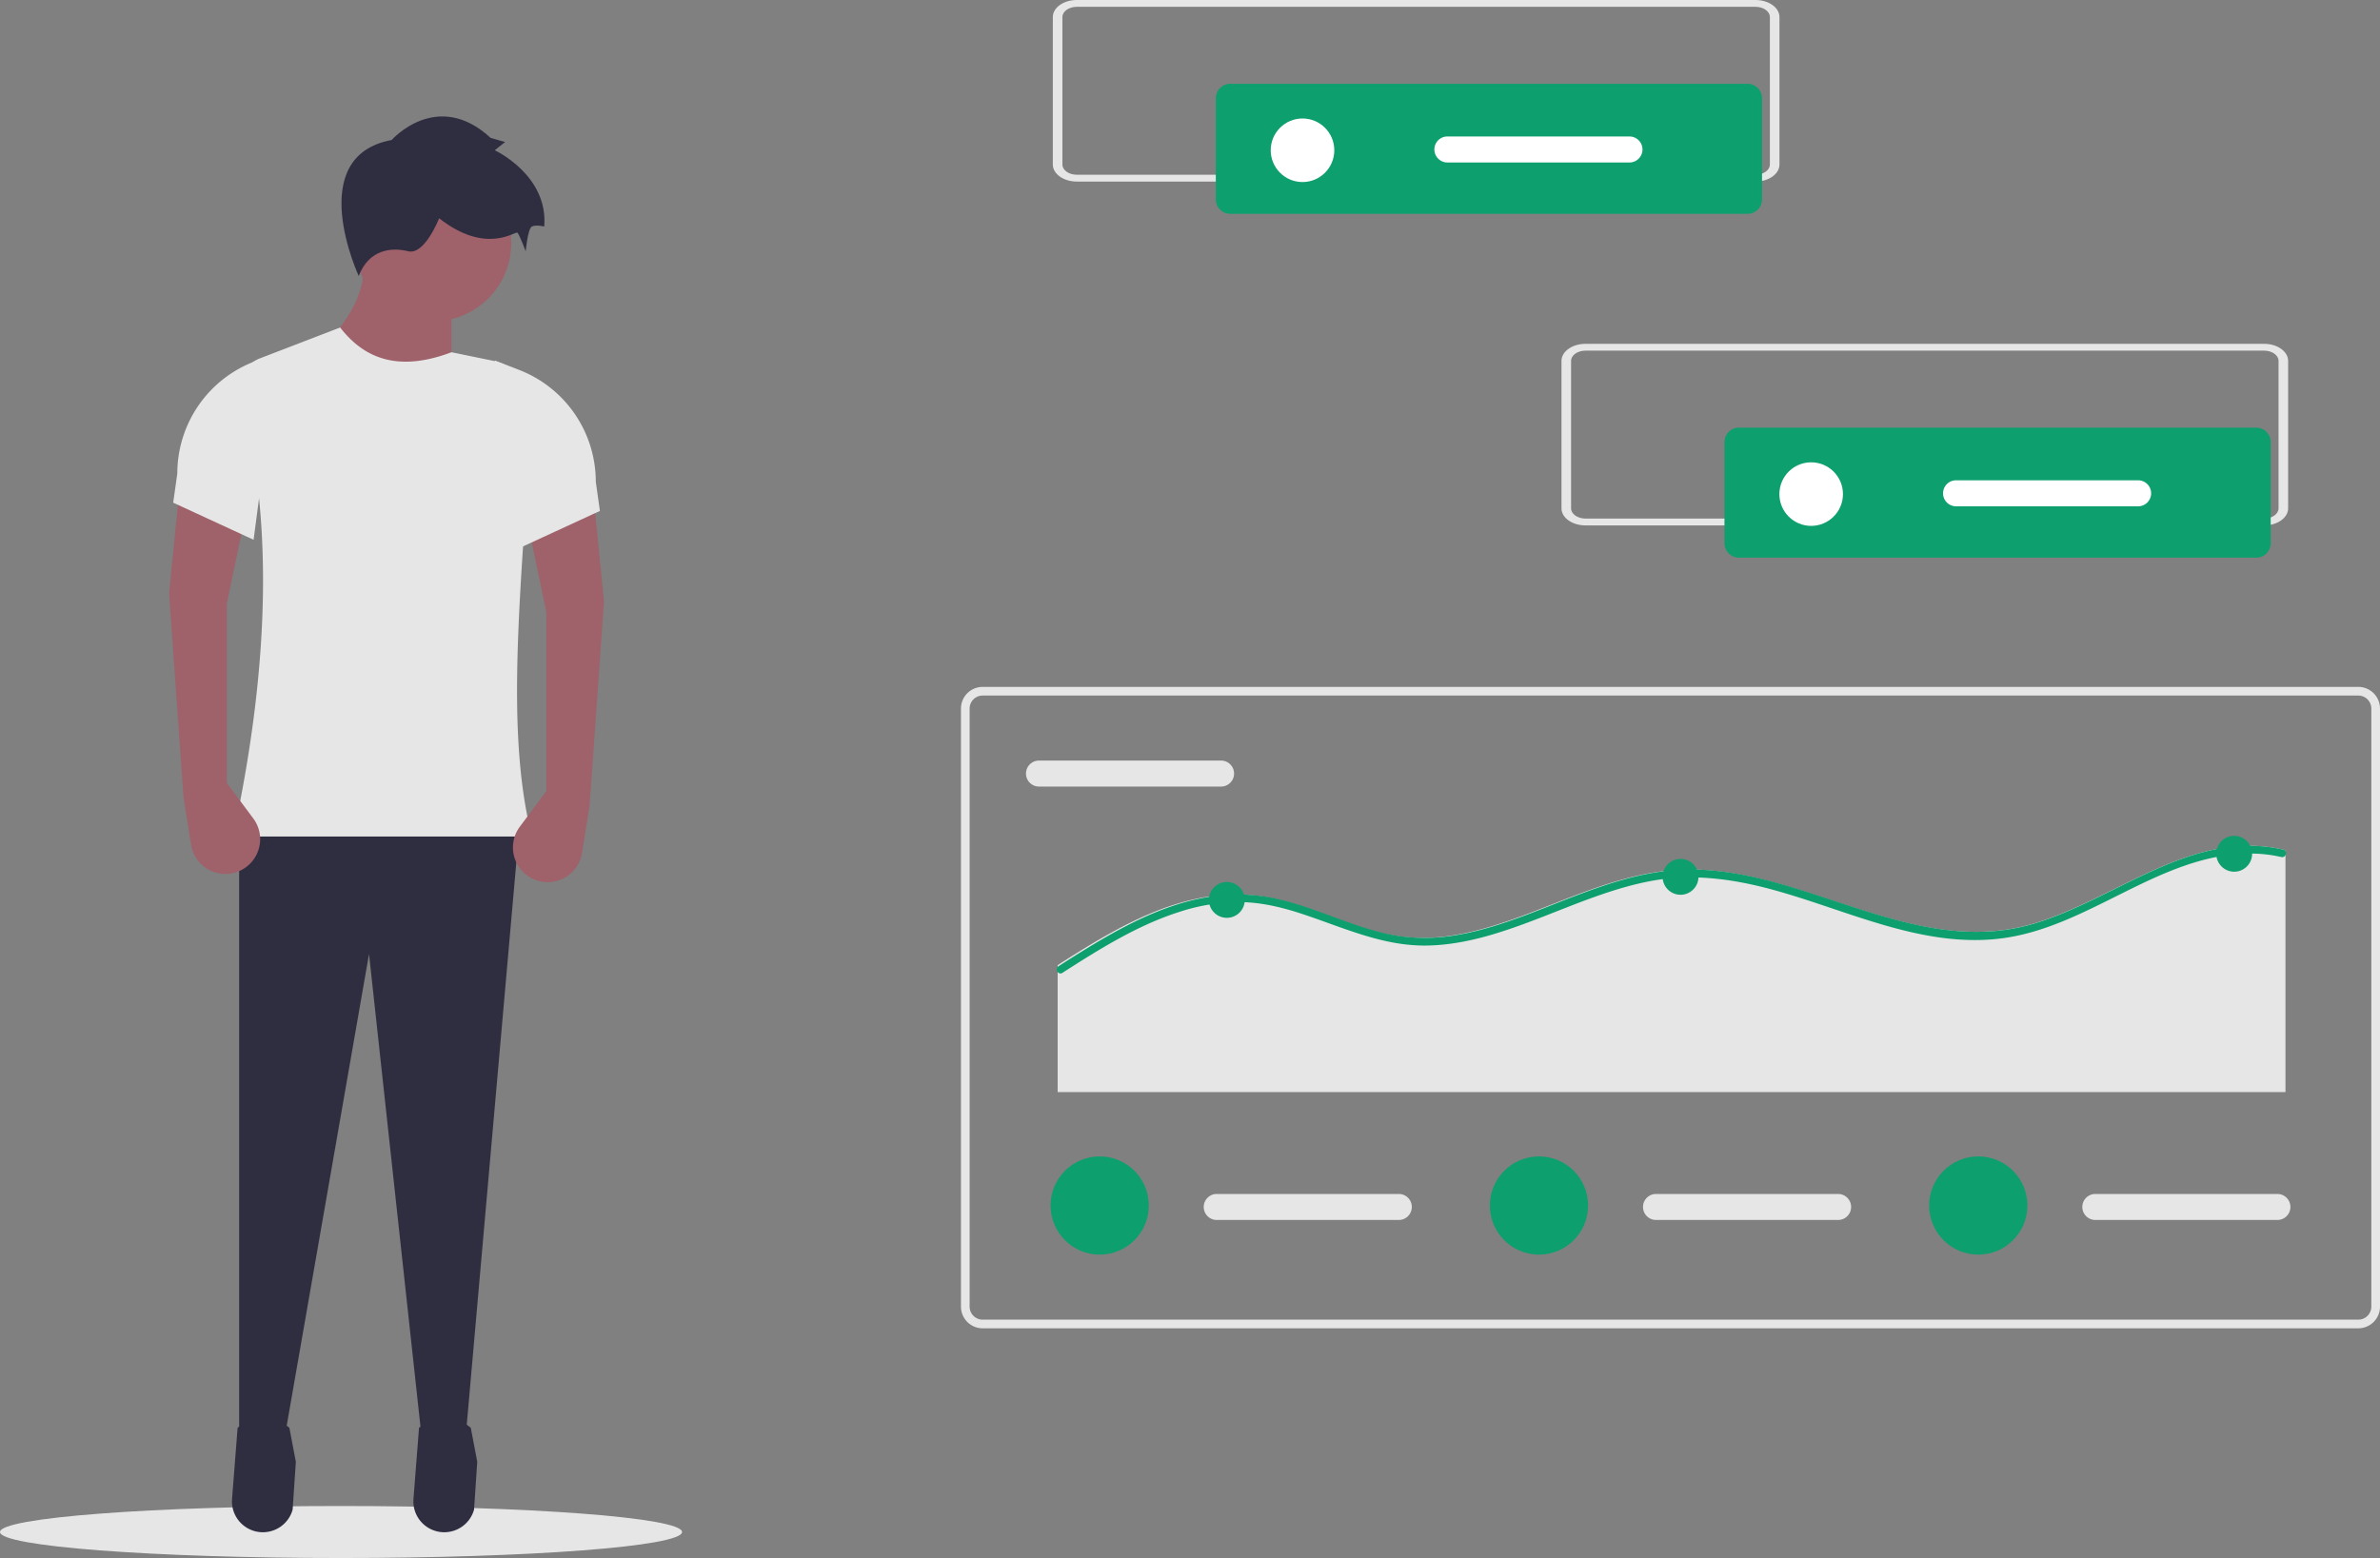 <svg xmlns="http://www.w3.org/2000/svg" data-name="Layer 1" viewBox="0 0 823.5 539.233"><rect x="0" y="0" width="823.5" height="539.233" fill="#808080" stroke="none"/><ellipse cx="118" cy="530.233" rx="118" ry="9" fill="#e6e6e6"/><path d="m156.218 135.46-47.076-12.838q18.856-17.793 16.405-33.524h30.671Z" fill="#9f616a"/><path fill="#2f2e41" d="m161.211 496.376-15.206 2.139-18.318-168.331-29.244 167.618-15.692.713V285.961h97.005l-18.545 210.415z"/><path d="M90.648 530.31a10.695 10.695 0 0 0 10.607-7.817l1.111-16.574-2.239-11.755c-5.907-4.855-11.88-4.754-17.912 0l-1.924 24.621a10.695 10.695 0 0 0 10.357 11.524ZM153.416 530.31a10.695 10.695 0 0 0 10.607-7.817l1.11-16.574-2.238-11.755c-5.908-4.855-11.88-4.754-17.913 0l-1.923 24.621a10.695 10.695 0 0 0 10.357 11.524Z" fill="#2f2e41"/><circle cx="149.799" cy="84.105" r="27.104" fill="#9f616a"/><path d="M184.036 289.527H80.61c13.405-62.124 13.368-112.158 2.69-152.622a10.813 10.813 0 0 1 6.576-12.854L117.7 113.35c8.354 10.788 20.142 15.5 38.517 8.56l14.58 2.99a14.982 14.982 0 0 1 11.958 15.666c-1.073 15.826-.65 31.772-1.573 45.538-2.86 42.628-4.094 75.86 2.853 103.424Z" fill="#e6e6e6"/><path d="M135.533 48.442s15.692-17.832 34.237-.713l4.993 1.426-3.566 2.853s18.545 8.56 17.118 26.391c0 0-2.853-.713-4.28 0s-2.14 8.56-2.14 8.56-2.139-5.707-2.852-6.42-10.7 7.846-27.105-4.993c0 0-4.992 12.839-10.699 11.412s-13.552-.713-17.118 8.56c0 0-19.258-41.37 11.412-47.076Z" fill="#2f2e41"/><path d="m189.028 273.835-9.156 12.272a12.027 12.027 0 0 0 2.595 16.94 12.027 12.027 0 0 0 18.92-7.847l2.62-16.372L209 208.214l-3.566-35.663-22.825 8.56 6.42 30.67Z" fill="#9f616a"/><path d="m179.756 189.67 27.817-12.84-1.426-10.105a41.488 41.488 0 0 0-26.49-38.682l-8.46-3.281Z" fill="#e6e6e6"/><path d="m78.472 270.982 9.156 12.272a12.027 12.027 0 0 1-2.595 16.94 12.027 12.027 0 0 1-18.92-7.848l-2.62-16.37L58.5 205.36l3.566-35.663 22.825 8.559-6.42 30.67Z" fill="#9f616a"/><path d="m87.744 186.816-27.817-12.839 1.426-10.105a41.488 41.488 0 0 1 26.49-38.682l8.46-3.281ZM816 459.733H340a7.508 7.508 0 0 1-7.5-7.5v-207a7.508 7.508 0 0 1 7.5-7.5h476a7.508 7.508 0 0 1 7.5 7.5v207a7.508 7.508 0 0 1-7.5 7.5Zm-476-219a4.505 4.505 0 0 0-4.5 4.5v207a4.505 4.505 0 0 0 4.5 4.5h476a4.505 4.505 0 0 0 4.5-4.5v-207a4.505 4.505 0 0 0-4.5-4.5Z" fill="#e6e6e6"/><path d="M359.5 263.233a4.5 4.5 0 0 0 0 9h63a4.5 4.5 0 0 0 0-9ZM790.79 294.528v83.45H365.96V334.04c2.941-1.89 5.901-3.77 8.887-5.588 12.754-7.805 26.406-15.104 41.284-17.81a62.32 62.32 0 0 1 21.312-.265c7.466 1.233 14.611 3.805 21.686 6.386 6.977 2.554 13.971 5.188 21.268 6.67a62.272 62.272 0 0 0 21.57.425c13.661-2.049 26.495-7.539 39.275-12.506 12.86-4.993 26.112-9.711 40.03-10.332 13.74-.62 27.312 2.625 40.35 6.652 26.583 8.204 53.726 20.372 81.874 12.026 28.582-8.46 54.872-32.886 86.548-25.64a1.192 1.192 0 0 1 .746.47Z" fill="#e6e6e6"/><path d="M790.79 295.982a1.283 1.283 0 0 1-1.454.639 47.368 47.368 0 0 0-11.512-1.189c-31.158.55-55.113 25.632-85.578 29.384-27.468 3.379-53.322-9.978-79.148-16.958-13.42-3.627-27.255-5.552-41.064-3.086-13.703 2.439-26.563 8.044-39.477 13.02-12.434 4.789-25.357 9.241-38.82 9.463-14.803.248-28.133-5.854-41.862-10.501-7.14-2.422-14.466-4.337-22.031-4.523a66.645 66.645 0 0 0-21.712 3.36c-14.59 4.64-27.733 12.905-40.532 21.118a1.137 1.137 0 0 1-.753.204 1.374 1.374 0 0 1-.586-2.5l.586-.373c2.935-1.89 5.889-3.77 8.869-5.588 12.727-7.805 26.35-15.104 41.197-17.81a62.062 62.062 0 0 1 21.268-.265c7.45 1.233 14.58 3.805 21.64 6.386 6.963 2.554 13.943 5.188 21.224 6.67a62.014 62.014 0 0 0 21.526.425c13.631-2.049 26.438-7.539 39.192-12.506 12.834-4.993 26.058-9.711 39.947-10.332 13.711-.62 27.255 2.625 40.266 6.652 26.527 8.204 53.613 20.372 81.702 12.026 28.523-8.46 54.758-32.886 86.367-25.64a1.19 1.19 0 0 1 .745.47 1.367 1.367 0 0 1 0 1.454Z" fill="#0e9f6e"/><circle cx="424.496" cy="311.459" r="6.208" fill="#0e9f6e"/><circle cx="581.479" cy="303.477" r="6.208" fill="#0e9f6e"/><circle cx="773.052" cy="295.494" r="6.208" fill="#0e9f6e"/><path d="M421 413.233a4.5 4.5 0 0 0 0 9h63a4.5 4.5 0 0 0 0-9Z" fill="#e6e6e6"/><circle cx="380.5" cy="417.233" r="17" fill="#0e9f6e"/><path d="M573 413.233a4.5 4.5 0 0 0 0 9h63a4.5 4.5 0 0 0 0-9Z" fill="#e6e6e6"/><circle cx="532.5" cy="417.233" r="17" fill="#0e9f6e"/><path d="M725 413.233a4.5 4.5 0 0 0 0 9h63a4.5 4.5 0 0 0 0-9Z" fill="#e6e6e6"/><circle cx="684.5" cy="417.233" r="17" fill="#0e9f6e"/><path data-name="Path 78" d="M783.419 181.842H548.581c-4.578 0-8.288-2.643-8.293-5.9V124.9c.005-3.257 3.715-5.9 8.293-5.9h234.838c4.578 0 8.288 2.643 8.293 5.9v51.041c-.004 3.257-3.715 5.897-8.293 5.901Zm-234.838-60.484c-2.747 0-4.973 1.586-4.976 3.54v51.041c0 1.954 2.229 3.538 4.976 3.54h234.838c2.747 0 4.973-1.586 4.976-3.54V124.9c0-1.954-2.229-3.538-4.976-3.54Z" fill="#e6e6e6"/><path d="M601.68 148.007a5.006 5.006 0 0 0-5 5v35a5.006 5.006 0 0 0 5 5h179a5.006 5.006 0 0 0 5-5v-35a5.006 5.006 0 0 0-5-5Z" fill="#0e9f6e"/><circle cx="626.679" cy="171.007" r="11" fill="#fff"/><path d="M676.81 166.233a4.5 4.5 0 0 0 0 9h63a4.5 4.5 0 0 0 0-9Z" fill="#fff"/><path data-name="Path 78" d="M607.419 62.842H372.581c-4.578 0-8.288-2.643-8.293-5.9V5.9c.005-3.257 3.715-5.9 8.293-5.9h234.838c4.578 0 8.288 2.643 8.293 5.9v51.041c-.004 3.257-3.715 5.897-8.293 5.901ZM372.581 2.358c-2.747 0-4.973 1.586-4.976 3.54v51.041c0 1.954 2.229 3.538 4.976 3.54h234.838c2.747 0 4.973-1.586 4.976-3.54V5.9c0-1.954-2.229-3.538-4.976-3.54Z" fill="#e6e6e6"/><path d="M425.679 29.007a5.006 5.006 0 0 0-5 5v35a5.006 5.006 0 0 0 5 5h179a5.006 5.006 0 0 0 5-5v-35a5.006 5.006 0 0 0-5-5Z" fill="#0e9f6e"/><circle cx="450.679" cy="52.007" r="11" fill="#fff"/><path d="M500.81 47.233a4.5 4.5 0 0 0 0 9h63a4.5 4.5 0 0 0 0-9Z" fill="#fff"/></svg>
